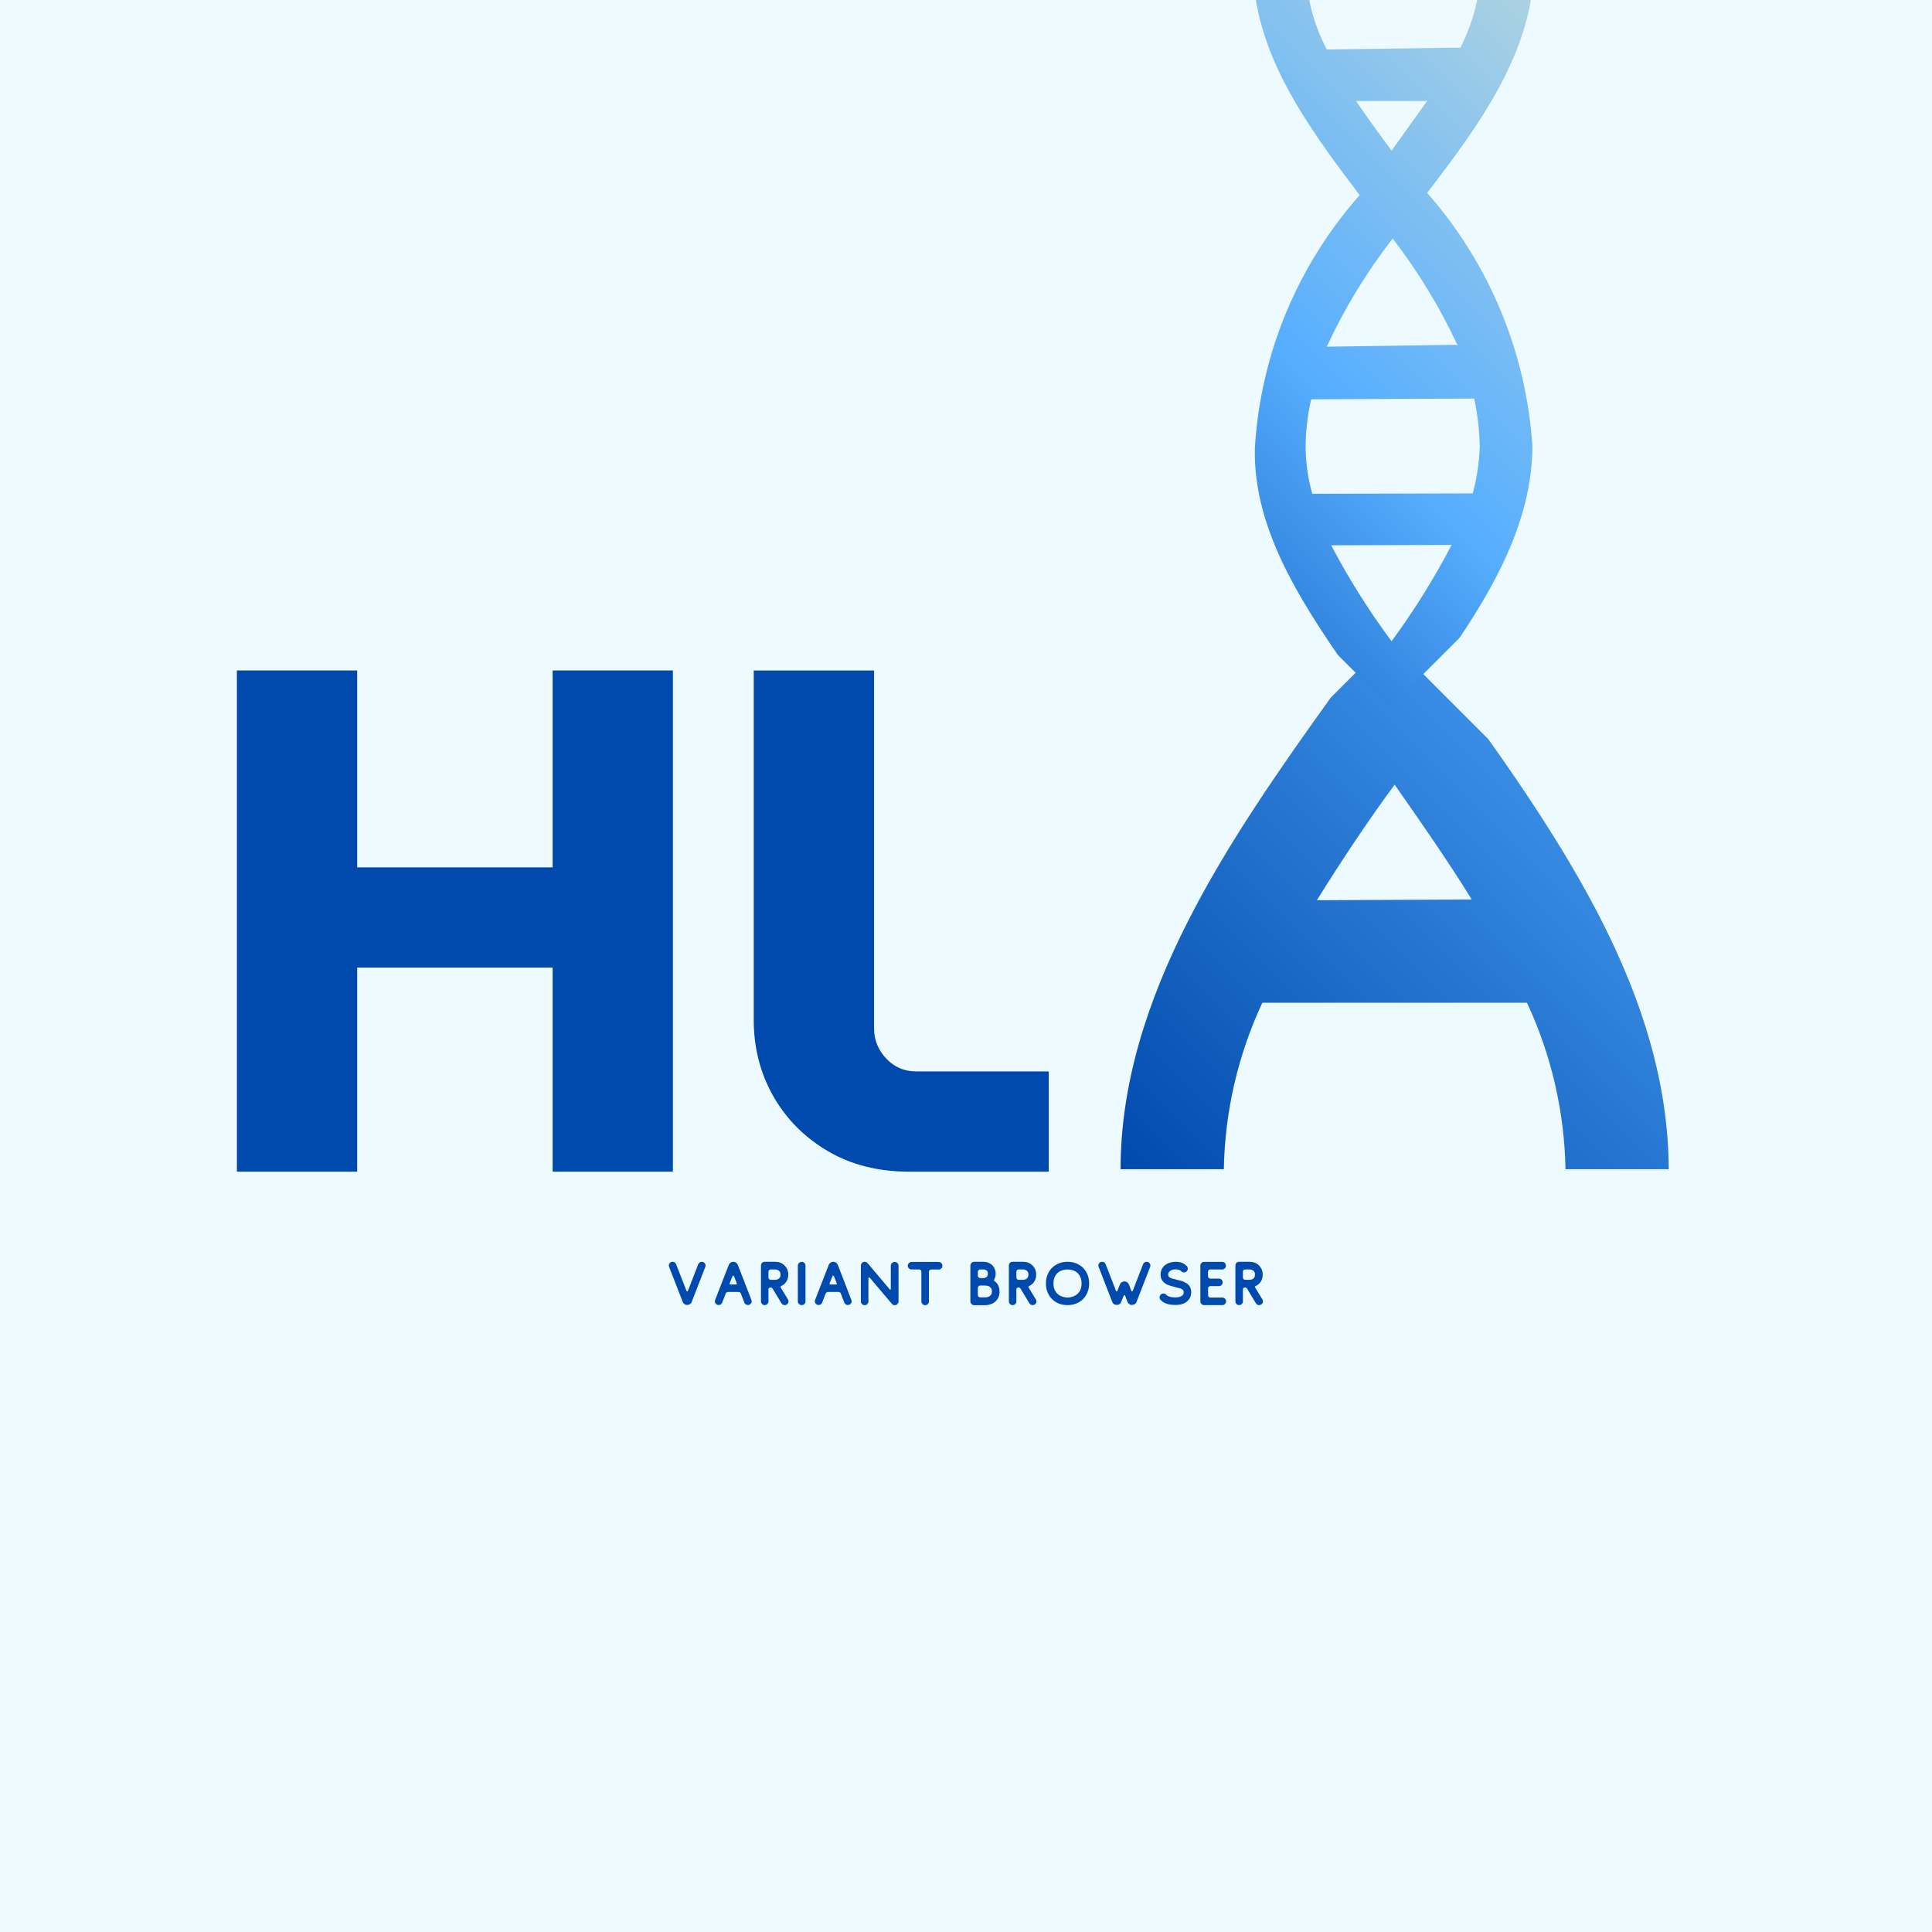 <svg xmlns="http://www.w3.org/2000/svg" xmlns:xlink="http://www.w3.org/1999/xlink" width="500" zoomAndPan="magnify" viewBox="0 0 375 375" height="500" preserveAspectRatio="xMidYMid meet" version="1.0"><defs><g/><clipPath id="a71bbe4871"><path d="M 217 124 L 325 124 L 325 227 L 217 227 Z M 217 124 " clip-rule="nonzero"/></clipPath><clipPath id="03b3d4fac0"><path d="M 192.133 201.574 L 269.562 124.145 L 348.582 203.164 L 271.152 280.59 Z M 192.133 201.574 " clip-rule="nonzero"/></clipPath><clipPath id="30dc351c4d"><path d="M 34.066 43.508 L 271.125 -193.551 L 508.184 43.508 L 271.125 280.562 Z M 34.066 43.508 " clip-rule="nonzero"/></clipPath><clipPath id="e3eb10b08c"><path d="M 237.543 226.945 C 237.645 221.355 238.324 215.84 239.582 210.395 C 240.844 204.949 242.656 199.695 245.02 194.633 L 296.383 194.633 C 298.746 199.695 300.559 204.949 301.82 210.395 C 303.078 215.84 303.758 221.355 303.859 226.945 L 323.898 226.945 C 323.758 193.504 303.719 163.871 282.977 135.227 C 303.719 106.582 323.758 76.949 323.898 43.508 C 323.609 39.078 323.141 34.672 322.492 30.285 C 321.844 25.895 321.016 21.539 320.008 17.219 C 319 12.898 317.816 8.629 316.457 4.406 C 315.098 0.184 313.566 -3.977 311.867 -8.074 C 310.164 -12.172 308.297 -16.191 306.266 -20.137 C 304.234 -24.082 302.043 -27.934 299.695 -31.699 C 297.348 -35.461 294.848 -39.121 292.199 -42.68 C 289.547 -46.238 286.758 -49.68 283.824 -53.008 C 304.145 -79.539 324.461 -107.195 324.602 -140.637 L 304.566 -140.637 C 304.422 -135.023 303.668 -129.488 302.312 -124.039 C 300.957 -118.59 299.027 -113.352 296.523 -108.324 L 245.586 -107.617 C 242.992 -112.613 241.02 -117.84 239.66 -123.301 C 238.301 -128.762 237.594 -134.305 237.543 -139.93 L 217.504 -139.93 C 217.504 -106.629 237.824 -78.973 258.145 -52.164 C 255.203 -48.848 252.406 -45.418 249.75 -41.871 C 247.098 -38.324 244.594 -34.672 242.242 -30.918 C 239.891 -27.16 237.703 -23.312 235.672 -19.375 C 233.641 -15.438 231.777 -11.422 230.082 -7.328 C 228.387 -3.234 226.863 0.922 225.512 5.141 C 224.164 9.359 222.992 13.629 221.996 17.945 C 221.004 22.266 220.188 26.617 219.555 31 C 218.926 35.387 218.477 39.789 218.211 44.211 C 217.504 76.809 237.965 106.297 258.426 135.227 C 238.387 163.164 217.504 193.645 217.504 226.945 Z M 255.602 174.734 C 260.258 167.258 265.199 159.777 270.699 152.301 C 275.922 159.777 281.145 167.258 285.66 174.594 Z M 270.277 117.727 C 261.66 106.145 253.996 93.961 247.277 81.184 L 293.137 81.039 C 286.453 93.852 278.832 106.082 270.277 117.727 Z M 295.113 4.844 L 245.586 5.551 C 252.402 -9.133 260.777 -22.867 270.699 -35.652 C 280.477 -22.922 288.754 -9.281 295.535 5.266 Z M 283.824 -88.004 L 270.277 -69.094 C 265.48 -75.586 260.965 -81.797 256.73 -88.004 Z M 239.656 25.586 L 301.746 25.305 C 303.023 31.305 303.73 37.371 303.859 43.508 C 303.68 49.586 302.785 55.559 301.18 61.426 L 240.082 61.566 C 238.402 55.664 237.555 49.645 237.543 43.508 C 237.594 37.457 238.301 31.484 239.656 25.586 Z M 239.656 25.586 " clip-rule="nonzero"/></clipPath><linearGradient x1="0" gradientTransform="matrix(14.111, -14.111, 14.111, 14.111, 34.067, 43.507)" y1="8.38" x2="7.438" gradientUnits="userSpaceOnUse" y2="8.38" id="339861dc9f"><stop stop-opacity="1" stop-color="rgb(0%, 28.999%, 67.799%)" offset="0"/><stop stop-opacity="1" stop-color="rgb(0.119%, 29.138%, 67.912%)" offset="0.008"/><stop stop-opacity="1" stop-color="rgb(0.357%, 29.414%, 68.14%)" offset="0.016"/><stop stop-opacity="1" stop-color="rgb(0.595%, 29.692%, 68.369%)" offset="0.023"/><stop stop-opacity="1" stop-color="rgb(0.833%, 29.97%, 68.596%)" offset="0.031"/><stop stop-opacity="1" stop-color="rgb(1.071%, 30.246%, 68.823%)" offset="0.039"/><stop stop-opacity="1" stop-color="rgb(1.309%, 30.524%, 69.051%)" offset="0.047"/><stop stop-opacity="1" stop-color="rgb(1.549%, 30.801%, 69.278%)" offset="0.055"/><stop stop-opacity="1" stop-color="rgb(1.787%, 31.078%, 69.507%)" offset="0.062"/><stop stop-opacity="1" stop-color="rgb(2.025%, 31.355%, 69.734%)" offset="0.07"/><stop stop-opacity="1" stop-color="rgb(2.263%, 31.633%, 69.962%)" offset="0.078"/><stop stop-opacity="1" stop-color="rgb(2.501%, 31.909%, 70.189%)" offset="0.086"/><stop stop-opacity="1" stop-color="rgb(2.739%, 32.187%, 70.418%)" offset="0.094"/><stop stop-opacity="1" stop-color="rgb(2.979%, 32.465%, 70.645%)" offset="0.102"/><stop stop-opacity="1" stop-color="rgb(3.217%, 32.741%, 70.872%)" offset="0.109"/><stop stop-opacity="1" stop-color="rgb(3.455%, 33.018%, 71.1%)" offset="0.117"/><stop stop-opacity="1" stop-color="rgb(3.693%, 33.296%, 71.327%)" offset="0.125"/><stop stop-opacity="1" stop-color="rgb(3.931%, 33.572%, 71.556%)" offset="0.133"/><stop stop-opacity="1" stop-color="rgb(4.169%, 33.85%, 71.783%)" offset="0.141"/><stop stop-opacity="1" stop-color="rgb(4.408%, 34.128%, 72.011%)" offset="0.148"/><stop stop-opacity="1" stop-color="rgb(4.646%, 34.404%, 72.238%)" offset="0.156"/><stop stop-opacity="1" stop-color="rgb(4.884%, 34.682%, 72.467%)" offset="0.164"/><stop stop-opacity="1" stop-color="rgb(5.122%, 34.958%, 72.694%)" offset="0.172"/><stop stop-opacity="1" stop-color="rgb(5.36%, 35.236%, 72.922%)" offset="0.18"/><stop stop-opacity="1" stop-color="rgb(5.598%, 35.513%, 73.149%)" offset="0.188"/><stop stop-opacity="1" stop-color="rgb(5.838%, 35.789%, 73.376%)" offset="0.195"/><stop stop-opacity="1" stop-color="rgb(6.076%, 36.067%, 73.605%)" offset="0.203"/><stop stop-opacity="1" stop-color="rgb(6.314%, 36.345%, 73.833%)" offset="0.211"/><stop stop-opacity="1" stop-color="rgb(6.552%, 36.621%, 74.06%)" offset="0.219"/><stop stop-opacity="1" stop-color="rgb(6.79%, 36.899%, 74.287%)" offset="0.227"/><stop stop-opacity="1" stop-color="rgb(7.03%, 37.177%, 74.516%)" offset="0.234"/><stop stop-opacity="1" stop-color="rgb(7.268%, 37.453%, 74.744%)" offset="0.242"/><stop stop-opacity="1" stop-color="rgb(7.506%, 37.73%, 74.971%)" offset="0.25"/><stop stop-opacity="1" stop-color="rgb(7.744%, 38.008%, 75.198%)" offset="0.258"/><stop stop-opacity="1" stop-color="rgb(7.982%, 38.284%, 75.426%)" offset="0.266"/><stop stop-opacity="1" stop-color="rgb(8.22%, 38.562%, 75.655%)" offset="0.273"/><stop stop-opacity="1" stop-color="rgb(8.459%, 38.84%, 75.882%)" offset="0.281"/><stop stop-opacity="1" stop-color="rgb(8.698%, 39.116%, 76.109%)" offset="0.289"/><stop stop-opacity="1" stop-color="rgb(8.936%, 39.394%, 76.337%)" offset="0.297"/><stop stop-opacity="1" stop-color="rgb(9.174%, 39.671%, 76.566%)" offset="0.305"/><stop stop-opacity="1" stop-color="rgb(9.412%, 39.948%, 76.793%)" offset="0.312"/><stop stop-opacity="1" stop-color="rgb(9.65%, 40.225%, 77.02%)" offset="0.32"/><stop stop-opacity="1" stop-color="rgb(9.889%, 40.503%, 77.248%)" offset="0.328"/><stop stop-opacity="1" stop-color="rgb(10.127%, 40.779%, 77.475%)" offset="0.336"/><stop stop-opacity="1" stop-color="rgb(10.365%, 41.057%, 77.704%)" offset="0.344"/><stop stop-opacity="1" stop-color="rgb(10.603%, 41.335%, 77.931%)" offset="0.352"/><stop stop-opacity="1" stop-color="rgb(10.841%, 41.611%, 78.159%)" offset="0.359"/><stop stop-opacity="1" stop-color="rgb(11.079%, 41.888%, 78.386%)" offset="0.367"/><stop stop-opacity="1" stop-color="rgb(11.319%, 42.166%, 78.615%)" offset="0.375"/><stop stop-opacity="1" stop-color="rgb(11.557%, 42.442%, 78.842%)" offset="0.383"/><stop stop-opacity="1" stop-color="rgb(11.795%, 42.72%, 79.07%)" offset="0.391"/><stop stop-opacity="1" stop-color="rgb(12.033%, 42.998%, 79.297%)" offset="0.398"/><stop stop-opacity="1" stop-color="rgb(12.271%, 43.274%, 79.524%)" offset="0.406"/><stop stop-opacity="1" stop-color="rgb(12.511%, 43.552%, 79.753%)" offset="0.414"/><stop stop-opacity="1" stop-color="rgb(12.749%, 43.829%, 79.98%)" offset="0.422"/><stop stop-opacity="1" stop-color="rgb(12.987%, 44.106%, 80.208%)" offset="0.43"/><stop stop-opacity="1" stop-color="rgb(13.225%, 44.383%, 80.435%)" offset="0.438"/><stop stop-opacity="1" stop-color="rgb(13.463%, 44.661%, 80.664%)" offset="0.445"/><stop stop-opacity="1" stop-color="rgb(13.701%, 44.937%, 80.891%)" offset="0.453"/><stop stop-opacity="1" stop-color="rgb(13.94%, 45.215%, 81.119%)" offset="0.461"/><stop stop-opacity="1" stop-color="rgb(14.178%, 45.493%, 81.346%)" offset="0.469"/><stop stop-opacity="1" stop-color="rgb(14.417%, 45.769%, 81.573%)" offset="0.477"/><stop stop-opacity="1" stop-color="rgb(14.655%, 46.046%, 81.802%)" offset="0.484"/><stop stop-opacity="1" stop-color="rgb(14.893%, 46.324%, 82.03%)" offset="0.492"/><stop stop-opacity="1" stop-color="rgb(15.131%, 46.6%, 82.257%)" offset="0.5"/><stop stop-opacity="1" stop-color="rgb(15.37%, 46.878%, 82.484%)" offset="0.508"/><stop stop-opacity="1" stop-color="rgb(15.608%, 47.156%, 82.713%)" offset="0.516"/><stop stop-opacity="1" stop-color="rgb(15.846%, 47.432%, 82.941%)" offset="0.523"/><stop stop-opacity="1" stop-color="rgb(16.084%, 47.71%, 83.168%)" offset="0.531"/><stop stop-opacity="1" stop-color="rgb(16.322%, 47.987%, 83.395%)" offset="0.539"/><stop stop-opacity="1" stop-color="rgb(16.56%, 48.264%, 83.623%)" offset="0.547"/><stop stop-opacity="1" stop-color="rgb(16.8%, 48.541%, 83.852%)" offset="0.555"/><stop stop-opacity="1" stop-color="rgb(17.038%, 48.819%, 84.079%)" offset="0.562"/><stop stop-opacity="1" stop-color="rgb(17.276%, 49.095%, 84.306%)" offset="0.57"/><stop stop-opacity="1" stop-color="rgb(17.514%, 49.373%, 84.534%)" offset="0.578"/><stop stop-opacity="1" stop-color="rgb(17.752%, 49.651%, 84.763%)" offset="0.586"/><stop stop-opacity="1" stop-color="rgb(17.99%, 49.927%, 84.99%)" offset="0.594"/><stop stop-opacity="1" stop-color="rgb(18.23%, 50.204%, 85.217%)" offset="0.602"/><stop stop-opacity="1" stop-color="rgb(18.468%, 50.482%, 85.445%)" offset="0.609"/><stop stop-opacity="1" stop-color="rgb(18.706%, 50.758%, 85.672%)" offset="0.617"/><stop stop-opacity="1" stop-color="rgb(18.944%, 51.036%, 85.901%)" offset="0.625"/><stop stop-opacity="1" stop-color="rgb(19.182%, 51.314%, 86.128%)" offset="0.633"/><stop stop-opacity="1" stop-color="rgb(19.421%, 51.59%, 86.356%)" offset="0.641"/><stop stop-opacity="1" stop-color="rgb(19.659%, 51.868%, 86.583%)" offset="0.648"/><stop stop-opacity="1" stop-color="rgb(19.897%, 52.144%, 86.812%)" offset="0.656"/><stop stop-opacity="1" stop-color="rgb(20.135%, 52.422%, 87.039%)" offset="0.664"/><stop stop-opacity="1" stop-color="rgb(20.374%, 52.699%, 87.267%)" offset="0.672"/><stop stop-opacity="1" stop-color="rgb(20.612%, 52.975%, 87.494%)" offset="0.68"/><stop stop-opacity="1" stop-color="rgb(20.851%, 53.253%, 87.721%)" offset="0.688"/><stop stop-opacity="1" stop-color="rgb(21.089%, 53.531%, 87.95%)" offset="0.695"/><stop stop-opacity="1" stop-color="rgb(21.327%, 53.807%, 88.177%)" offset="0.703"/><stop stop-opacity="1" stop-color="rgb(21.565%, 54.085%, 88.405%)" offset="0.711"/><stop stop-opacity="1" stop-color="rgb(21.803%, 54.362%, 88.632%)" offset="0.719"/><stop stop-opacity="1" stop-color="rgb(22.041%, 54.639%, 88.861%)" offset="0.727"/><stop stop-opacity="1" stop-color="rgb(22.281%, 54.916%, 89.088%)" offset="0.734"/><stop stop-opacity="1" stop-color="rgb(22.519%, 55.194%, 89.316%)" offset="0.742"/><stop stop-opacity="1" stop-color="rgb(22.757%, 55.47%, 89.543%)" offset="0.75"/><stop stop-opacity="1" stop-color="rgb(22.995%, 55.748%, 89.771%)" offset="0.758"/><stop stop-opacity="1" stop-color="rgb(23.233%, 56.026%, 89.999%)" offset="0.766"/><stop stop-opacity="1" stop-color="rgb(23.471%, 56.302%, 90.227%)" offset="0.773"/><stop stop-opacity="1" stop-color="rgb(23.711%, 56.58%, 90.454%)" offset="0.781"/><stop stop-opacity="1" stop-color="rgb(23.949%, 56.857%, 90.681%)" offset="0.789"/><stop stop-opacity="1" stop-color="rgb(24.187%, 57.133%, 90.91%)" offset="0.797"/><stop stop-opacity="1" stop-color="rgb(24.425%, 57.411%, 91.138%)" offset="0.805"/><stop stop-opacity="1" stop-color="rgb(24.663%, 57.689%, 91.365%)" offset="0.812"/><stop stop-opacity="1" stop-color="rgb(24.902%, 57.965%, 91.592%)" offset="0.82"/><stop stop-opacity="1" stop-color="rgb(25.14%, 58.243%, 91.82%)" offset="0.828"/><stop stop-opacity="1" stop-color="rgb(25.378%, 58.521%, 92.049%)" offset="0.836"/><stop stop-opacity="1" stop-color="rgb(25.616%, 58.797%, 92.276%)" offset="0.844"/><stop stop-opacity="1" stop-color="rgb(25.854%, 59.074%, 92.503%)" offset="0.852"/><stop stop-opacity="1" stop-color="rgb(26.093%, 59.352%, 92.731%)" offset="0.859"/><stop stop-opacity="1" stop-color="rgb(26.332%, 59.628%, 92.96%)" offset="0.867"/><stop stop-opacity="1" stop-color="rgb(26.57%, 59.906%, 93.187%)" offset="0.875"/><stop stop-opacity="1" stop-color="rgb(26.808%, 60.184%, 93.414%)" offset="0.883"/><stop stop-opacity="1" stop-color="rgb(27.046%, 60.46%, 93.642%)" offset="0.891"/><stop stop-opacity="1" stop-color="rgb(27.284%, 60.738%, 93.869%)" offset="0.898"/><stop stop-opacity="1" stop-color="rgb(27.522%, 61.015%, 94.098%)" offset="0.906"/><stop stop-opacity="1" stop-color="rgb(27.762%, 61.292%, 94.325%)" offset="0.914"/><stop stop-opacity="1" stop-color="rgb(28%, 61.569%, 94.553%)" offset="0.922"/><stop stop-opacity="1" stop-color="rgb(28.238%, 61.847%, 94.78%)" offset="0.93"/><stop stop-opacity="1" stop-color="rgb(28.476%, 62.123%, 95.009%)" offset="0.938"/><stop stop-opacity="1" stop-color="rgb(28.714%, 62.401%, 95.236%)" offset="0.945"/><stop stop-opacity="1" stop-color="rgb(28.952%, 62.679%, 95.464%)" offset="0.953"/><stop stop-opacity="1" stop-color="rgb(29.192%, 62.955%, 95.691%)" offset="0.961"/><stop stop-opacity="1" stop-color="rgb(29.43%, 63.232%, 95.918%)" offset="0.969"/><stop stop-opacity="1" stop-color="rgb(29.668%, 63.51%, 96.147%)" offset="0.977"/><stop stop-opacity="1" stop-color="rgb(29.906%, 63.786%, 96.375%)" offset="0.984"/><stop stop-opacity="1" stop-color="rgb(30.144%, 64.064%, 96.602%)" offset="0.992"/><stop stop-opacity="1" stop-color="rgb(30.382%, 64.342%, 96.829%)" offset="1"/></linearGradient><clipPath id="62c28ba5a9"><path d="M 243 0 L 298 0 L 298 138 L 243 138 Z M 243 0 " clip-rule="nonzero"/></clipPath><clipPath id="a4d9016cb0"><path d="M 184.445 51.895 L 270.359 -34.02 L 355.742 51.367 L 269.828 137.277 Z M 184.445 51.895 " clip-rule="nonzero"/></clipPath><clipPath id="5c7af47e42"><path d="M 149.703 86.637 L 270.621 -34.277 L 391.535 86.637 L 270.621 207.551 Z M 149.703 86.637 " clip-rule="nonzero"/></clipPath><clipPath id="ede35dff40"><path d="M 253.418 180.137 C 253.523 174.379 254.793 168.887 257.23 163.668 L 283.41 163.668 C 285.848 168.887 287.117 174.379 287.223 180.137 L 297.438 180.137 C 297.363 163.094 287.152 147.988 276.578 133.387 C 287.152 118.785 297.363 103.684 297.438 86.637 C 297.145 82.117 296.48 77.648 295.453 73.238 C 294.422 68.824 293.039 64.527 291.305 60.344 C 289.566 56.16 287.496 52.148 285.098 48.305 C 282.703 44.461 280.004 40.84 277.008 37.441 C 287.367 23.918 297.723 9.82 297.797 -7.223 L 287.582 -7.223 C 287.43 -1.43 286.066 4.059 283.484 9.246 L 257.52 9.605 C 254.84 4.441 253.473 -1.047 253.418 -6.863 L 243.207 -6.863 C 243.207 10.109 253.562 24.207 263.918 37.871 C 260.918 41.258 258.215 44.867 255.816 48.703 C 253.414 52.539 251.348 56.543 249.617 60.727 C 247.883 64.906 246.512 69.199 245.496 73.609 C 244.48 78.016 243.836 82.48 243.566 86.996 C 243.207 103.609 253.633 118.645 264.062 133.387 C 253.852 147.629 243.207 163.164 243.207 180.137 Z M 262.625 153.527 C 265 149.715 267.516 145.902 270.32 142.09 C 272.98 145.902 275.645 149.715 277.945 153.453 Z M 270.105 124.469 C 265.711 118.562 261.805 112.355 258.383 105.84 L 281.758 105.77 C 278.352 112.301 274.465 118.531 270.105 124.469 Z M 282.762 66.93 L 257.52 67.289 C 260.992 59.805 265.262 52.805 270.32 46.289 C 275.301 52.777 279.523 59.73 282.98 67.145 Z M 277.008 19.602 L 270.105 29.242 C 267.66 25.934 265.359 22.77 263.199 19.602 Z M 254.496 77.504 L 286.145 77.359 C 286.797 80.418 287.156 83.512 287.223 86.637 C 287.129 89.734 286.676 92.781 285.855 95.77 L 254.715 95.844 C 253.855 92.832 253.426 89.766 253.418 86.637 C 253.445 83.551 253.805 80.508 254.496 77.504 Z M 254.496 77.504 " clip-rule="nonzero"/></clipPath><linearGradient x1="2.979" gradientTransform="matrix(7.192, -7.192, 7.192, 7.192, 149.704, 86.637)" y1="8.38" x2="16.318" gradientUnits="userSpaceOnUse" y2="8.38" id="77f2e0d17d"><stop stop-opacity="1" stop-color="rgb(12.218%, 43.213%, 79.474%)" offset="0"/><stop stop-opacity="1" stop-color="rgb(12.431%, 43.462%, 79.678%)" offset="0.004"/><stop stop-opacity="1" stop-color="rgb(12.645%, 43.71%, 79.883%)" offset="0.008"/><stop stop-opacity="1" stop-color="rgb(12.859%, 43.958%, 80.087%)" offset="0.012"/><stop stop-opacity="1" stop-color="rgb(13.074%, 44.206%, 80.292%)" offset="0.016"/><stop stop-opacity="1" stop-color="rgb(13.287%, 44.455%, 80.495%)" offset="0.02"/><stop stop-opacity="1" stop-color="rgb(13.501%, 44.704%, 80.699%)" offset="0.023"/><stop stop-opacity="1" stop-color="rgb(13.715%, 44.952%, 80.904%)" offset="0.027"/><stop stop-opacity="1" stop-color="rgb(13.928%, 45.201%, 81.108%)" offset="0.031"/><stop stop-opacity="1" stop-color="rgb(14.142%, 45.45%, 81.311%)" offset="0.035"/><stop stop-opacity="1" stop-color="rgb(14.355%, 45.699%, 81.516%)" offset="0.039"/><stop stop-opacity="1" stop-color="rgb(14.569%, 45.946%, 81.72%)" offset="0.043"/><stop stop-opacity="1" stop-color="rgb(14.783%, 46.194%, 81.924%)" offset="0.047"/><stop stop-opacity="1" stop-color="rgb(14.996%, 46.443%, 82.129%)" offset="0.051"/><stop stop-opacity="1" stop-color="rgb(15.21%, 46.692%, 82.333%)" offset="0.055"/><stop stop-opacity="1" stop-color="rgb(15.424%, 46.941%, 82.536%)" offset="0.059"/><stop stop-opacity="1" stop-color="rgb(15.637%, 47.189%, 82.741%)" offset="0.062"/><stop stop-opacity="1" stop-color="rgb(15.851%, 47.438%, 82.945%)" offset="0.066"/><stop stop-opacity="1" stop-color="rgb(16.064%, 47.687%, 83.15%)" offset="0.07"/><stop stop-opacity="1" stop-color="rgb(16.278%, 47.935%, 83.353%)" offset="0.074"/><stop stop-opacity="1" stop-color="rgb(16.492%, 48.184%, 83.557%)" offset="0.078"/><stop stop-opacity="1" stop-color="rgb(16.705%, 48.431%, 83.762%)" offset="0.082"/><stop stop-opacity="1" stop-color="rgb(16.919%, 48.68%, 83.966%)" offset="0.086"/><stop stop-opacity="1" stop-color="rgb(17.133%, 48.929%, 84.171%)" offset="0.09"/><stop stop-opacity="1" stop-color="rgb(17.346%, 49.178%, 84.375%)" offset="0.094"/><stop stop-opacity="1" stop-color="rgb(17.56%, 49.426%, 84.578%)" offset="0.098"/><stop stop-opacity="1" stop-color="rgb(17.773%, 49.675%, 84.782%)" offset="0.102"/><stop stop-opacity="1" stop-color="rgb(17.987%, 49.924%, 84.987%)" offset="0.105"/><stop stop-opacity="1" stop-color="rgb(18.201%, 50.172%, 85.191%)" offset="0.109"/><stop stop-opacity="1" stop-color="rgb(18.414%, 50.42%, 85.394%)" offset="0.113"/><stop stop-opacity="1" stop-color="rgb(18.628%, 50.668%, 85.599%)" offset="0.117"/><stop stop-opacity="1" stop-color="rgb(18.842%, 50.917%, 85.803%)" offset="0.121"/><stop stop-opacity="1" stop-color="rgb(19.057%, 51.166%, 86.008%)" offset="0.125"/><stop stop-opacity="1" stop-color="rgb(19.27%, 51.414%, 86.212%)" offset="0.129"/><stop stop-opacity="1" stop-color="rgb(19.484%, 51.663%, 86.417%)" offset="0.133"/><stop stop-opacity="1" stop-color="rgb(19.698%, 51.912%, 86.62%)" offset="0.137"/><stop stop-opacity="1" stop-color="rgb(19.911%, 52.161%, 86.824%)" offset="0.141"/><stop stop-opacity="1" stop-color="rgb(20.125%, 52.409%, 87.029%)" offset="0.145"/><stop stop-opacity="1" stop-color="rgb(20.338%, 52.658%, 87.233%)" offset="0.148"/><stop stop-opacity="1" stop-color="rgb(20.552%, 52.905%, 87.436%)" offset="0.152"/><stop stop-opacity="1" stop-color="rgb(20.766%, 53.154%, 87.64%)" offset="0.156"/><stop stop-opacity="1" stop-color="rgb(20.979%, 53.403%, 87.845%)" offset="0.16"/><stop stop-opacity="1" stop-color="rgb(21.193%, 53.651%, 88.049%)" offset="0.164"/><stop stop-opacity="1" stop-color="rgb(21.407%, 53.9%, 88.254%)" offset="0.168"/><stop stop-opacity="1" stop-color="rgb(21.62%, 54.149%, 88.458%)" offset="0.172"/><stop stop-opacity="1" stop-color="rgb(21.834%, 54.398%, 88.661%)" offset="0.176"/><stop stop-opacity="1" stop-color="rgb(22.047%, 54.646%, 88.866%)" offset="0.18"/><stop stop-opacity="1" stop-color="rgb(22.261%, 54.895%, 89.07%)" offset="0.184"/><stop stop-opacity="1" stop-color="rgb(22.475%, 55.144%, 89.275%)" offset="0.188"/><stop stop-opacity="1" stop-color="rgb(22.688%, 55.391%, 89.479%)" offset="0.191"/><stop stop-opacity="1" stop-color="rgb(22.902%, 55.64%, 89.684%)" offset="0.195"/><stop stop-opacity="1" stop-color="rgb(23.116%, 55.888%, 89.886%)" offset="0.199"/><stop stop-opacity="1" stop-color="rgb(23.329%, 56.137%, 90.091%)" offset="0.203"/><stop stop-opacity="1" stop-color="rgb(23.543%, 56.386%, 90.295%)" offset="0.207"/><stop stop-opacity="1" stop-color="rgb(23.756%, 56.635%, 90.5%)" offset="0.211"/><stop stop-opacity="1" stop-color="rgb(23.97%, 56.883%, 90.703%)" offset="0.215"/><stop stop-opacity="1" stop-color="rgb(24.184%, 57.132%, 90.907%)" offset="0.219"/><stop stop-opacity="1" stop-color="rgb(24.397%, 57.379%, 91.112%)" offset="0.223"/><stop stop-opacity="1" stop-color="rgb(24.612%, 57.628%, 91.316%)" offset="0.227"/><stop stop-opacity="1" stop-color="rgb(24.826%, 57.877%, 91.521%)" offset="0.23"/><stop stop-opacity="1" stop-color="rgb(25.04%, 58.125%, 91.725%)" offset="0.234"/><stop stop-opacity="1" stop-color="rgb(25.253%, 58.374%, 91.928%)" offset="0.238"/><stop stop-opacity="1" stop-color="rgb(25.467%, 58.623%, 92.133%)" offset="0.242"/><stop stop-opacity="1" stop-color="rgb(25.681%, 58.871%, 92.337%)" offset="0.246"/><stop stop-opacity="1" stop-color="rgb(25.894%, 59.12%, 92.542%)" offset="0.25"/><stop stop-opacity="1" stop-color="rgb(26.108%, 59.369%, 92.744%)" offset="0.254"/><stop stop-opacity="1" stop-color="rgb(26.321%, 59.618%, 92.949%)" offset="0.258"/><stop stop-opacity="1" stop-color="rgb(26.535%, 59.865%, 93.153%)" offset="0.262"/><stop stop-opacity="1" stop-color="rgb(26.749%, 60.114%, 93.358%)" offset="0.266"/><stop stop-opacity="1" stop-color="rgb(26.962%, 60.362%, 93.562%)" offset="0.27"/><stop stop-opacity="1" stop-color="rgb(27.176%, 60.611%, 93.767%)" offset="0.273"/><stop stop-opacity="1" stop-color="rgb(27.39%, 60.86%, 93.97%)" offset="0.277"/><stop stop-opacity="1" stop-color="rgb(27.603%, 61.108%, 94.174%)" offset="0.281"/><stop stop-opacity="1" stop-color="rgb(27.817%, 61.357%, 94.379%)" offset="0.285"/><stop stop-opacity="1" stop-color="rgb(28.03%, 61.606%, 94.583%)" offset="0.289"/><stop stop-opacity="1" stop-color="rgb(28.244%, 61.853%, 94.786%)" offset="0.293"/><stop stop-opacity="1" stop-color="rgb(28.458%, 62.102%, 94.991%)" offset="0.297"/><stop stop-opacity="1" stop-color="rgb(28.671%, 62.35%, 95.195%)" offset="0.301"/><stop stop-opacity="1" stop-color="rgb(28.885%, 62.599%, 95.399%)" offset="0.305"/><stop stop-opacity="1" stop-color="rgb(29.099%, 62.848%, 95.604%)" offset="0.309"/><stop stop-opacity="1" stop-color="rgb(29.312%, 63.097%, 95.808%)" offset="0.312"/><stop stop-opacity="1" stop-color="rgb(29.526%, 63.345%, 96.011%)" offset="0.316"/><stop stop-opacity="1" stop-color="rgb(29.739%, 63.594%, 96.216%)" offset="0.32"/><stop stop-opacity="1" stop-color="rgb(29.953%, 63.843%, 96.42%)" offset="0.324"/><stop stop-opacity="1" stop-color="rgb(30.167%, 64.091%, 96.625%)" offset="0.328"/><stop stop-opacity="1" stop-color="rgb(30.38%, 64.339%, 96.828%)" offset="0.332"/><stop stop-opacity="1" stop-color="rgb(30.595%, 64.587%, 97.032%)" offset="0.336"/><stop stop-opacity="1" stop-color="rgb(30.809%, 64.836%, 97.237%)" offset="0.34"/><stop stop-opacity="1" stop-color="rgb(31.023%, 65.085%, 97.441%)" offset="0.344"/><stop stop-opacity="1" stop-color="rgb(31.236%, 65.334%, 97.646%)" offset="0.348"/><stop stop-opacity="1" stop-color="rgb(31.45%, 65.582%, 97.85%)" offset="0.352"/><stop stop-opacity="1" stop-color="rgb(31.664%, 65.831%, 98.053%)" offset="0.355"/><stop stop-opacity="1" stop-color="rgb(31.877%, 66.08%, 98.257%)" offset="0.359"/><stop stop-opacity="1" stop-color="rgb(32.091%, 66.328%, 98.462%)" offset="0.363"/><stop stop-opacity="1" stop-color="rgb(32.304%, 66.577%, 98.666%)" offset="0.367"/><stop stop-opacity="1" stop-color="rgb(32.518%, 66.824%, 98.871%)" offset="0.371"/><stop stop-opacity="1" stop-color="rgb(32.732%, 67.073%, 99.075%)" offset="0.375"/><stop stop-opacity="1" stop-color="rgb(32.945%, 67.322%, 99.278%)" offset="0.379"/><stop stop-opacity="1" stop-color="rgb(33.159%, 67.57%, 99.483%)" offset="0.383"/><stop stop-opacity="1" stop-color="rgb(33.372%, 67.819%, 99.687%)" offset="0.387"/><stop stop-opacity="1" stop-color="rgb(33.586%, 68.068%, 99.892%)" offset="0.391"/><stop stop-opacity="1" stop-color="rgb(33.803%, 68.201%, 99.89%)" offset="0.395"/><stop stop-opacity="1" stop-color="rgb(34.019%, 68.333%, 99.89%)" offset="0.398"/><stop stop-opacity="1" stop-color="rgb(34.236%, 68.423%, 99.815%)" offset="0.402"/><stop stop-opacity="1" stop-color="rgb(34.454%, 68.515%, 99.741%)" offset="0.406"/><stop stop-opacity="1" stop-color="rgb(34.671%, 68.605%, 99.666%)" offset="0.41"/><stop stop-opacity="1" stop-color="rgb(34.889%, 68.697%, 99.593%)" offset="0.414"/><stop stop-opacity="1" stop-color="rgb(35.106%, 68.787%, 99.518%)" offset="0.418"/><stop stop-opacity="1" stop-color="rgb(35.324%, 68.877%, 99.445%)" offset="0.422"/><stop stop-opacity="1" stop-color="rgb(35.541%, 68.967%, 99.37%)" offset="0.426"/><stop stop-opacity="1" stop-color="rgb(35.759%, 69.058%, 99.295%)" offset="0.43"/><stop stop-opacity="1" stop-color="rgb(35.976%, 69.148%, 99.22%)" offset="0.434"/><stop stop-opacity="1" stop-color="rgb(36.194%, 69.24%, 99.147%)" offset="0.438"/><stop stop-opacity="1" stop-color="rgb(36.411%, 69.33%, 99.072%)" offset="0.441"/><stop stop-opacity="1" stop-color="rgb(36.629%, 69.421%, 98.997%)" offset="0.445"/><stop stop-opacity="1" stop-color="rgb(36.845%, 69.511%, 98.923%)" offset="0.449"/><stop stop-opacity="1" stop-color="rgb(37.064%, 69.603%, 98.849%)" offset="0.453"/><stop stop-opacity="1" stop-color="rgb(37.28%, 69.693%, 98.775%)" offset="0.457"/><stop stop-opacity="1" stop-color="rgb(37.498%, 69.785%, 98.701%)" offset="0.461"/><stop stop-opacity="1" stop-color="rgb(37.715%, 69.875%, 98.627%)" offset="0.465"/><stop stop-opacity="1" stop-color="rgb(37.933%, 69.966%, 98.552%)" offset="0.469"/><stop stop-opacity="1" stop-color="rgb(38.15%, 70.056%, 98.477%)" offset="0.473"/><stop stop-opacity="1" stop-color="rgb(38.368%, 70.148%, 98.404%)" offset="0.477"/><stop stop-opacity="1" stop-color="rgb(38.585%, 70.238%, 98.329%)" offset="0.48"/><stop stop-opacity="1" stop-color="rgb(38.803%, 70.329%, 98.254%)" offset="0.484"/><stop stop-opacity="1" stop-color="rgb(39.021%, 70.419%, 98.18%)" offset="0.488"/><stop stop-opacity="1" stop-color="rgb(39.24%, 70.511%, 98.106%)" offset="0.492"/><stop stop-opacity="1" stop-color="rgb(39.456%, 70.601%, 98.032%)" offset="0.496"/><stop stop-opacity="1" stop-color="rgb(39.674%, 70.692%, 97.957%)" offset="0.5"/><stop stop-opacity="1" stop-color="rgb(39.891%, 70.782%, 97.882%)" offset="0.504"/><stop stop-opacity="1" stop-color="rgb(40.109%, 70.874%, 97.809%)" offset="0.508"/><stop stop-opacity="1" stop-color="rgb(40.326%, 70.964%, 97.734%)" offset="0.512"/><stop stop-opacity="1" stop-color="rgb(40.544%, 71.056%, 97.661%)" offset="0.516"/><stop stop-opacity="1" stop-color="rgb(40.761%, 71.146%, 97.586%)" offset="0.52"/><stop stop-opacity="1" stop-color="rgb(40.979%, 71.237%, 97.511%)" offset="0.523"/><stop stop-opacity="1" stop-color="rgb(41.196%, 71.327%, 97.437%)" offset="0.527"/><stop stop-opacity="1" stop-color="rgb(41.414%, 71.419%, 97.363%)" offset="0.531"/><stop stop-opacity="1" stop-color="rgb(41.631%, 71.509%, 97.289%)" offset="0.535"/><stop stop-opacity="1" stop-color="rgb(41.849%, 71.6%, 97.214%)" offset="0.539"/><stop stop-opacity="1" stop-color="rgb(42.065%, 71.69%, 97.139%)" offset="0.543"/><stop stop-opacity="1" stop-color="rgb(42.284%, 71.782%, 97.066%)" offset="0.547"/><stop stop-opacity="1" stop-color="rgb(42.5%, 71.872%, 96.991%)" offset="0.551"/><stop stop-opacity="1" stop-color="rgb(42.719%, 71.964%, 96.918%)" offset="0.555"/><stop stop-opacity="1" stop-color="rgb(42.935%, 72.054%, 96.843%)" offset="0.559"/><stop stop-opacity="1" stop-color="rgb(43.153%, 72.145%, 96.768%)" offset="0.562"/><stop stop-opacity="1" stop-color="rgb(43.37%, 72.235%, 96.693%)" offset="0.566"/><stop stop-opacity="1" stop-color="rgb(43.588%, 72.327%, 96.62%)" offset="0.57"/><stop stop-opacity="1" stop-color="rgb(43.805%, 72.417%, 96.545%)" offset="0.574"/><stop stop-opacity="1" stop-color="rgb(44.023%, 72.508%, 96.471%)" offset="0.578"/><stop stop-opacity="1" stop-color="rgb(44.24%, 72.598%, 96.396%)" offset="0.582"/><stop stop-opacity="1" stop-color="rgb(44.458%, 72.69%, 96.323%)" offset="0.586"/><stop stop-opacity="1" stop-color="rgb(44.675%, 72.78%, 96.248%)" offset="0.59"/><stop stop-opacity="1" stop-color="rgb(44.893%, 72.871%, 96.173%)" offset="0.594"/><stop stop-opacity="1" stop-color="rgb(45.11%, 72.961%, 96.098%)" offset="0.598"/><stop stop-opacity="1" stop-color="rgb(45.328%, 73.053%, 96.025%)" offset="0.602"/><stop stop-opacity="1" stop-color="rgb(45.544%, 73.143%, 95.95%)" offset="0.605"/><stop stop-opacity="1" stop-color="rgb(45.763%, 73.235%, 95.877%)" offset="0.609"/><stop stop-opacity="1" stop-color="rgb(45.979%, 73.325%, 95.802%)" offset="0.613"/><stop stop-opacity="1" stop-color="rgb(46.198%, 73.416%, 95.728%)" offset="0.617"/><stop stop-opacity="1" stop-color="rgb(46.416%, 73.506%, 95.653%)" offset="0.621"/><stop stop-opacity="1" stop-color="rgb(46.634%, 73.598%, 95.58%)" offset="0.625"/><stop stop-opacity="1" stop-color="rgb(46.851%, 73.688%, 95.505%)" offset="0.629"/><stop stop-opacity="1" stop-color="rgb(47.069%, 73.779%, 95.43%)" offset="0.633"/><stop stop-opacity="1" stop-color="rgb(47.285%, 73.869%, 95.355%)" offset="0.637"/><stop stop-opacity="1" stop-color="rgb(47.504%, 73.961%, 95.282%)" offset="0.641"/><stop stop-opacity="1" stop-color="rgb(47.72%, 74.051%, 95.207%)" offset="0.645"/><stop stop-opacity="1" stop-color="rgb(47.939%, 74.142%, 95.134%)" offset="0.648"/><stop stop-opacity="1" stop-color="rgb(48.155%, 74.232%, 95.059%)" offset="0.652"/><stop stop-opacity="1" stop-color="rgb(48.373%, 74.324%, 94.984%)" offset="0.656"/><stop stop-opacity="1" stop-color="rgb(48.59%, 74.414%, 94.91%)" offset="0.66"/><stop stop-opacity="1" stop-color="rgb(48.808%, 74.506%, 94.836%)" offset="0.664"/><stop stop-opacity="1" stop-color="rgb(49.025%, 74.596%, 94.762%)" offset="0.668"/><stop stop-opacity="1" stop-color="rgb(49.243%, 74.687%, 94.687%)" offset="0.672"/><stop stop-opacity="1" stop-color="rgb(49.46%, 74.777%, 94.612%)" offset="0.676"/><stop stop-opacity="1" stop-color="rgb(49.678%, 74.869%, 94.539%)" offset="0.68"/><stop stop-opacity="1" stop-color="rgb(49.895%, 74.959%, 94.464%)" offset="0.684"/><stop stop-opacity="1" stop-color="rgb(50.113%, 75.05%, 94.389%)" offset="0.688"/><stop stop-opacity="1" stop-color="rgb(50.33%, 75.14%, 94.315%)" offset="0.691"/><stop stop-opacity="1" stop-color="rgb(50.548%, 75.232%, 94.241%)" offset="0.695"/><stop stop-opacity="1" stop-color="rgb(50.764%, 75.322%, 94.167%)" offset="0.699"/><stop stop-opacity="1" stop-color="rgb(50.983%, 75.414%, 94.093%)" offset="0.703"/><stop stop-opacity="1" stop-color="rgb(51.199%, 75.504%, 94.019%)" offset="0.707"/><stop stop-opacity="1" stop-color="rgb(51.418%, 75.595%, 93.944%)" offset="0.711"/><stop stop-opacity="1" stop-color="rgb(51.634%, 75.685%, 93.869%)" offset="0.715"/><stop stop-opacity="1" stop-color="rgb(51.852%, 75.777%, 93.796%)" offset="0.719"/><stop stop-opacity="1" stop-color="rgb(52.069%, 75.867%, 93.721%)" offset="0.723"/><stop stop-opacity="1" stop-color="rgb(52.287%, 75.957%, 93.646%)" offset="0.727"/><stop stop-opacity="1" stop-color="rgb(52.504%, 76.047%, 93.571%)" offset="0.73"/><stop stop-opacity="1" stop-color="rgb(52.722%, 76.138%, 93.498%)" offset="0.734"/><stop stop-opacity="1" stop-color="rgb(52.939%, 76.228%, 93.423%)" offset="0.738"/><stop stop-opacity="1" stop-color="rgb(53.157%, 76.32%, 93.35%)" offset="0.742"/><stop stop-opacity="1" stop-color="rgb(53.374%, 76.41%, 93.275%)" offset="0.746"/><stop stop-opacity="1" stop-color="rgb(53.592%, 76.501%, 93.201%)" offset="0.75"/><stop stop-opacity="1" stop-color="rgb(53.81%, 76.591%, 93.126%)" offset="0.754"/><stop stop-opacity="1" stop-color="rgb(54.028%, 76.683%, 93.053%)" offset="0.758"/><stop stop-opacity="1" stop-color="rgb(54.245%, 76.773%, 92.978%)" offset="0.762"/><stop stop-opacity="1" stop-color="rgb(54.463%, 76.865%, 92.903%)" offset="0.766"/><stop stop-opacity="1" stop-color="rgb(54.68%, 76.955%, 92.828%)" offset="0.77"/><stop stop-opacity="1" stop-color="rgb(54.898%, 77.046%, 92.755%)" offset="0.773"/><stop stop-opacity="1" stop-color="rgb(55.115%, 77.136%, 92.68%)" offset="0.777"/><stop stop-opacity="1" stop-color="rgb(55.333%, 77.228%, 92.606%)" offset="0.781"/><stop stop-opacity="1" stop-color="rgb(55.55%, 77.318%, 92.531%)" offset="0.785"/><stop stop-opacity="1" stop-color="rgb(55.768%, 77.409%, 92.458%)" offset="0.789"/><stop stop-opacity="1" stop-color="rgb(55.984%, 77.499%, 92.383%)" offset="0.793"/><stop stop-opacity="1" stop-color="rgb(56.203%, 77.591%, 92.31%)" offset="0.797"/><stop stop-opacity="1" stop-color="rgb(56.419%, 77.681%, 92.235%)" offset="0.801"/><stop stop-opacity="1" stop-color="rgb(56.638%, 77.773%, 92.16%)" offset="0.805"/><stop stop-opacity="1" stop-color="rgb(56.854%, 77.863%, 92.085%)" offset="0.809"/><stop stop-opacity="1" stop-color="rgb(57.072%, 77.954%, 92.012%)" offset="0.812"/><stop stop-opacity="1" stop-color="rgb(57.289%, 78.044%, 91.937%)" offset="0.816"/><stop stop-opacity="1" stop-color="rgb(57.507%, 78.136%, 91.862%)" offset="0.82"/><stop stop-opacity="1" stop-color="rgb(57.724%, 78.226%, 91.788%)" offset="0.824"/><stop stop-opacity="1" stop-color="rgb(57.942%, 78.317%, 91.714%)" offset="0.828"/><stop stop-opacity="1" stop-color="rgb(58.159%, 78.407%, 91.64%)" offset="0.832"/><stop stop-opacity="1" stop-color="rgb(58.377%, 78.499%, 91.566%)" offset="0.836"/><stop stop-opacity="1" stop-color="rgb(58.594%, 78.589%, 91.492%)" offset="0.84"/><stop stop-opacity="1" stop-color="rgb(58.812%, 78.68%, 91.417%)" offset="0.844"/><stop stop-opacity="1" stop-color="rgb(59.029%, 78.77%, 91.342%)" offset="0.848"/><stop stop-opacity="1" stop-color="rgb(59.247%, 78.862%, 91.269%)" offset="0.852"/><stop stop-opacity="1" stop-color="rgb(59.464%, 78.952%, 91.194%)" offset="0.855"/><stop stop-opacity="1" stop-color="rgb(59.682%, 79.044%, 91.119%)" offset="0.859"/><stop stop-opacity="1" stop-color="rgb(59.898%, 79.134%, 91.045%)" offset="0.863"/><stop stop-opacity="1" stop-color="rgb(60.117%, 79.225%, 90.971%)" offset="0.867"/><stop stop-opacity="1" stop-color="rgb(60.333%, 79.315%, 90.897%)" offset="0.871"/><stop stop-opacity="1" stop-color="rgb(60.551%, 79.407%, 90.823%)" offset="0.875"/><stop stop-opacity="1" stop-color="rgb(60.77%, 79.497%, 90.749%)" offset="0.879"/><stop stop-opacity="1" stop-color="rgb(60.988%, 79.588%, 90.674%)" offset="0.883"/><stop stop-opacity="1" stop-color="rgb(61.205%, 79.678%, 90.599%)" offset="0.887"/><stop stop-opacity="1" stop-color="rgb(61.423%, 79.77%, 90.526%)" offset="0.891"/><stop stop-opacity="1" stop-color="rgb(61.639%, 79.86%, 90.451%)" offset="0.895"/><stop stop-opacity="1" stop-color="rgb(61.858%, 79.951%, 90.376%)" offset="0.898"/><stop stop-opacity="1" stop-color="rgb(62.074%, 80.042%, 90.302%)" offset="0.902"/><stop stop-opacity="1" stop-color="rgb(62.292%, 80.133%, 90.228%)" offset="0.906"/><stop stop-opacity="1" stop-color="rgb(62.509%, 80.223%, 90.154%)" offset="0.91"/><stop stop-opacity="1" stop-color="rgb(62.727%, 80.315%, 90.079%)" offset="0.914"/><stop stop-opacity="1" stop-color="rgb(62.944%, 80.405%, 90.004%)" offset="0.918"/><stop stop-opacity="1" stop-color="rgb(63.162%, 80.496%, 89.931%)" offset="0.922"/><stop stop-opacity="1" stop-color="rgb(63.379%, 80.586%, 89.856%)" offset="0.926"/><stop stop-opacity="1" stop-color="rgb(63.597%, 80.678%, 89.783%)" offset="0.93"/><stop stop-opacity="1" stop-color="rgb(63.814%, 80.768%, 89.708%)" offset="0.934"/><stop stop-opacity="1" stop-color="rgb(64.032%, 80.859%, 89.633%)" offset="0.938"/><stop stop-opacity="1" stop-color="rgb(64.249%, 80.949%, 89.558%)" offset="0.941"/><stop stop-opacity="1" stop-color="rgb(64.467%, 81.041%, 89.485%)" offset="0.945"/><stop stop-opacity="1" stop-color="rgb(64.684%, 81.131%, 89.41%)" offset="0.949"/><stop stop-opacity="1" stop-color="rgb(64.902%, 81.223%, 89.336%)" offset="0.953"/><stop stop-opacity="1" stop-color="rgb(65.118%, 81.313%, 89.261%)" offset="0.957"/><stop stop-opacity="1" stop-color="rgb(65.337%, 81.404%, 89.188%)" offset="0.961"/><stop stop-opacity="1" stop-color="rgb(65.553%, 81.494%, 89.113%)" offset="0.965"/><stop stop-opacity="1" stop-color="rgb(65.771%, 81.586%, 89.04%)" offset="0.969"/><stop stop-opacity="1" stop-color="rgb(65.988%, 81.676%, 88.965%)" offset="0.973"/><stop stop-opacity="1" stop-color="rgb(66.206%, 81.767%, 88.89%)" offset="0.977"/><stop stop-opacity="1" stop-color="rgb(66.423%, 81.857%, 88.815%)" offset="0.98"/><stop stop-opacity="1" stop-color="rgb(66.641%, 81.949%, 88.742%)" offset="0.984"/><stop stop-opacity="1" stop-color="rgb(66.858%, 82.039%, 88.667%)" offset="0.988"/><stop stop-opacity="1" stop-color="rgb(67.076%, 82.13%, 88.593%)" offset="0.992"/><stop stop-opacity="1" stop-color="rgb(67.293%, 82.22%, 88.518%)" offset="0.996"/><stop stop-opacity="1" stop-color="rgb(67.511%, 82.312%, 88.445%)" offset="1"/></linearGradient></defs><rect x="-37.5" width="450" fill="#ffffff" y="-37.5" height="450" fill-opacity="1"/><rect x="-37.5" width="450" fill="#edfaff" y="-37.5" height="450" fill-opacity="1"/><g fill="#004aad" fill-opacity="1"><g transform="translate(37.5, 227.418)"><g><path d="M 8.484 0 L 8.484 -97.281 L 31.828 -97.281 L 31.828 -59.062 L 69.766 -59.062 L 69.766 -97.281 L 93.109 -97.281 L 93.109 0 L 69.766 0 L 69.766 -39.609 L 31.828 -39.609 L 31.828 0 Z M 8.484 0 "/></g></g></g><g fill="#004aad" fill-opacity="1"><g transform="translate(139.079, 227.418)"><g><path d="M 37.375 0 C 31.352 0 26.07 -1.344 21.531 -4.031 C 17 -6.719 13.477 -10.285 10.969 -14.734 C 8.469 -19.18 7.219 -24.094 7.219 -29.469 L 7.219 -97.281 L 30.578 -97.281 L 30.578 -27.797 C 30.578 -25.566 31.363 -23.617 32.938 -21.953 C 34.508 -20.285 36.453 -19.453 38.766 -19.453 L 64.484 -19.453 L 64.484 0 Z M 37.375 0 "/></g></g></g><g clip-path="url(#a71bbe4871)"><g clip-path="url(#03b3d4fac0)"><g clip-path="url(#30dc351c4d)"><g clip-path="url(#e3eb10b08c)"><path fill="url(#339861dc9f)" d="M 166.105 175.543 L 271.055 280.492 L 376.004 175.543 L 271.055 70.594 Z M 166.105 175.543 " fill-rule="nonzero"/></g></g></g></g><g clip-path="url(#62c28ba5a9)"><g clip-path="url(#a4d9016cb0)"><g clip-path="url(#5c7af47e42)"><g clip-path="url(#ede35dff40)"><path fill="url(#77f2e0d17d)" d="M 174.566 68.641 L 270.5 164.574 L 366.434 68.641 L 270.5 -27.297 Z M 174.566 68.641 " fill-rule="nonzero"/></g></g></g></g><g fill="#004aad" fill-opacity="1"><g transform="translate(128.918, 253.32)"><g><path d="M 2.312 -7.938 C 2.258 -8.07 2.172 -8.188 2.047 -8.281 C 1.922 -8.363 1.781 -8.406 1.625 -8.406 C 1.5 -8.406 1.383 -8.379 1.281 -8.328 C 1.176 -8.266 1.094 -8.188 1.031 -8.094 C 0.957 -8 0.914 -7.895 0.906 -7.781 C 0.883 -7.656 0.898 -7.535 0.953 -7.422 L 3.594 -0.625 C 3.664 -0.438 3.781 -0.289 3.938 -0.188 C 4.094 -0.082 4.27 -0.031 4.469 -0.031 C 4.656 -0.031 4.828 -0.082 4.984 -0.188 C 5.148 -0.289 5.27 -0.438 5.344 -0.625 L 7.984 -7.422 C 8.023 -7.535 8.039 -7.656 8.031 -7.781 C 8.008 -7.895 7.969 -8 7.906 -8.094 C 7.832 -8.188 7.742 -8.266 7.641 -8.328 C 7.535 -8.379 7.422 -8.406 7.297 -8.406 C 7.141 -8.406 7.004 -8.363 6.891 -8.281 C 6.766 -8.188 6.672 -8.07 6.609 -7.938 L 4.609 -2.766 C 4.586 -2.703 4.539 -2.672 4.469 -2.672 C 4.406 -2.672 4.359 -2.703 4.328 -2.766 Z M 2.312 -7.938 "/></g></g></g><g fill="#004aad" fill-opacity="1"><g transform="translate(137.858, 253.32)"><g><path d="M 4.328 -5.625 C 4.359 -5.688 4.406 -5.719 4.469 -5.719 C 4.539 -5.719 4.586 -5.688 4.609 -5.625 L 5.156 -4.203 C 5.176 -4.148 5.172 -4.102 5.141 -4.062 C 5.109 -4.02 5.066 -4 5.016 -4 L 3.906 -4 C 3.844 -4 3.801 -4.02 3.781 -4.062 C 3.75 -4.102 3.738 -4.148 3.75 -4.203 Z M 0.953 -1.016 C 0.898 -0.891 0.883 -0.766 0.906 -0.641 C 0.914 -0.523 0.957 -0.426 1.031 -0.344 C 1.094 -0.238 1.176 -0.16 1.281 -0.109 C 1.383 -0.047 1.5 -0.016 1.625 -0.016 C 1.781 -0.016 1.922 -0.055 2.047 -0.141 C 2.172 -0.234 2.258 -0.348 2.312 -0.484 L 3 -2.25 C 3.039 -2.344 3.102 -2.414 3.188 -2.469 C 3.25 -2.52 3.332 -2.547 3.438 -2.547 L 5.516 -2.547 C 5.609 -2.547 5.691 -2.52 5.766 -2.469 C 5.836 -2.414 5.895 -2.344 5.938 -2.25 L 6.625 -0.484 C 6.676 -0.348 6.77 -0.234 6.906 -0.141 C 7.02 -0.055 7.156 -0.016 7.312 -0.016 C 7.438 -0.016 7.551 -0.047 7.656 -0.109 C 7.758 -0.16 7.848 -0.238 7.922 -0.344 C 7.984 -0.426 8.023 -0.523 8.047 -0.641 C 8.055 -0.766 8.035 -0.891 7.984 -1.016 L 5.359 -7.797 C 5.285 -7.984 5.164 -8.133 5 -8.25 C 4.844 -8.352 4.664 -8.406 4.469 -8.406 C 4.281 -8.406 4.109 -8.352 3.953 -8.25 C 3.785 -8.133 3.664 -7.984 3.594 -7.797 Z M 0.953 -1.016 "/></g></g></g><g fill="#004aad" fill-opacity="1"><g transform="translate(146.798, 253.32)"><g><path d="M 2.359 -6.469 C 2.359 -6.594 2.398 -6.703 2.484 -6.797 C 2.566 -6.879 2.676 -6.922 2.812 -6.922 L 3.625 -6.922 C 3.676 -6.922 3.758 -6.914 3.875 -6.906 C 3.988 -6.883 4.109 -6.844 4.234 -6.781 C 4.359 -6.719 4.469 -6.617 4.562 -6.484 C 4.656 -6.348 4.703 -6.16 4.703 -5.922 C 4.703 -5.68 4.656 -5.492 4.562 -5.359 C 4.469 -5.211 4.359 -5.109 4.234 -5.047 C 4.109 -4.984 3.988 -4.945 3.875 -4.938 C 3.758 -4.914 3.676 -4.906 3.625 -4.906 L 2.812 -4.906 C 2.676 -4.906 2.566 -4.953 2.484 -5.047 C 2.398 -5.129 2.359 -5.234 2.359 -5.359 Z M 5.406 -4.062 C 5.938 -4.539 6.203 -5.16 6.203 -5.922 C 6.203 -6.285 6.141 -6.617 6.016 -6.922 C 5.879 -7.223 5.695 -7.488 5.469 -7.719 C 5.238 -7.938 4.969 -8.109 4.656 -8.234 C 4.344 -8.348 4.004 -8.406 3.641 -8.406 L 1.641 -8.406 C 1.43 -8.406 1.254 -8.336 1.109 -8.203 C 0.973 -8.055 0.906 -7.879 0.906 -7.672 L 0.906 -0.75 C 0.906 -0.539 0.973 -0.363 1.109 -0.219 C 1.242 -0.07 1.414 0 1.625 0 C 1.832 0 2.008 -0.07 2.156 -0.219 C 2.289 -0.352 2.359 -0.523 2.359 -0.734 L 2.359 -3.031 C 2.359 -3.145 2.395 -3.238 2.469 -3.312 C 2.539 -3.383 2.633 -3.422 2.75 -3.422 C 2.926 -3.422 3.066 -3.344 3.172 -3.188 L 4.891 -0.344 C 5.035 -0.113 5.242 0 5.516 0 C 5.66 0 5.789 -0.035 5.906 -0.109 C 6.02 -0.18 6.109 -0.273 6.172 -0.391 C 6.223 -0.492 6.25 -0.613 6.25 -0.75 C 6.25 -0.875 6.211 -0.992 6.141 -1.109 L 4.719 -3.438 C 4.695 -3.477 4.691 -3.523 4.703 -3.578 C 4.723 -3.617 4.75 -3.648 4.781 -3.672 C 5 -3.766 5.203 -3.895 5.391 -4.062 Z M 5.406 -4.062 "/></g></g></g><g fill="#004aad" fill-opacity="1"><g transform="translate(153.986, 253.32)"><g><path d="M 1.625 0 C 1.832 0 2.008 -0.07 2.156 -0.219 C 2.289 -0.352 2.359 -0.523 2.359 -0.734 L 2.359 -7.656 C 2.359 -7.863 2.285 -8.039 2.141 -8.188 C 2.004 -8.32 1.832 -8.391 1.625 -8.391 C 1.414 -8.391 1.238 -8.316 1.094 -8.172 C 0.945 -8.023 0.875 -7.848 0.875 -7.641 L 0.875 -0.719 C 0.875 -0.508 0.953 -0.336 1.109 -0.203 C 1.242 -0.066 1.414 0 1.625 0 Z M 1.625 0 "/></g></g></g><g fill="#004aad" fill-opacity="1"><g transform="translate(157.262, 253.32)"><g><path d="M 4.328 -5.625 C 4.359 -5.688 4.406 -5.719 4.469 -5.719 C 4.539 -5.719 4.586 -5.688 4.609 -5.625 L 5.156 -4.203 C 5.176 -4.148 5.172 -4.102 5.141 -4.062 C 5.109 -4.02 5.066 -4 5.016 -4 L 3.906 -4 C 3.844 -4 3.801 -4.02 3.781 -4.062 C 3.75 -4.102 3.738 -4.148 3.75 -4.203 Z M 0.953 -1.016 C 0.898 -0.891 0.883 -0.766 0.906 -0.641 C 0.914 -0.523 0.957 -0.426 1.031 -0.344 C 1.094 -0.238 1.176 -0.16 1.281 -0.109 C 1.383 -0.047 1.5 -0.016 1.625 -0.016 C 1.781 -0.016 1.922 -0.055 2.047 -0.141 C 2.172 -0.234 2.258 -0.348 2.312 -0.484 L 3 -2.25 C 3.039 -2.344 3.102 -2.414 3.188 -2.469 C 3.25 -2.52 3.332 -2.547 3.438 -2.547 L 5.516 -2.547 C 5.609 -2.547 5.691 -2.52 5.766 -2.469 C 5.836 -2.414 5.895 -2.344 5.938 -2.25 L 6.625 -0.484 C 6.676 -0.348 6.77 -0.234 6.906 -0.141 C 7.02 -0.055 7.156 -0.016 7.312 -0.016 C 7.438 -0.016 7.551 -0.047 7.656 -0.109 C 7.758 -0.16 7.848 -0.238 7.922 -0.344 C 7.984 -0.426 8.023 -0.523 8.047 -0.641 C 8.055 -0.766 8.035 -0.891 7.984 -1.016 L 5.359 -7.797 C 5.285 -7.984 5.164 -8.133 5 -8.25 C 4.844 -8.352 4.664 -8.406 4.469 -8.406 C 4.281 -8.406 4.109 -8.352 3.953 -8.25 C 3.785 -8.133 3.664 -7.984 3.594 -7.797 Z M 0.953 -1.016 "/></g></g></g><g fill="#004aad" fill-opacity="1"><g transform="translate(166.202, 253.32)"><g><path d="M 2.203 -8.141 C 2.047 -8.316 1.852 -8.406 1.625 -8.406 C 1.414 -8.406 1.242 -8.332 1.109 -8.188 C 0.961 -8.039 0.891 -7.863 0.891 -7.656 L 0.891 -0.734 C 0.891 -0.523 0.961 -0.348 1.109 -0.203 C 1.242 -0.055 1.414 0.016 1.625 0.016 C 1.832 0.016 2.004 -0.055 2.141 -0.203 C 2.285 -0.336 2.359 -0.508 2.359 -0.719 L 2.359 -5.219 C 2.359 -5.32 2.41 -5.375 2.516 -5.375 C 2.547 -5.375 2.582 -5.352 2.625 -5.312 L 6.906 -0.25 C 7.051 -0.07 7.238 0.016 7.469 0.016 C 7.676 0.016 7.848 -0.055 7.984 -0.203 C 8.129 -0.336 8.203 -0.508 8.203 -0.719 L 8.203 -7.641 C 8.203 -7.848 8.129 -8.023 7.984 -8.172 C 7.836 -8.305 7.66 -8.375 7.453 -8.375 C 7.242 -8.375 7.066 -8.301 6.922 -8.156 C 6.773 -8.008 6.703 -7.832 6.703 -7.625 L 6.703 -3.125 C 6.703 -3.039 6.664 -3 6.594 -3 C 6.551 -3 6.508 -3.023 6.469 -3.078 Z M 2.203 -8.141 "/></g></g></g><g fill="#004aad" fill-opacity="1"><g transform="translate(175.322, 253.32)"><g><path d="M 3.062 -6.922 C 3.188 -6.922 3.297 -6.879 3.391 -6.797 C 3.473 -6.703 3.516 -6.594 3.516 -6.469 L 3.516 -0.734 C 3.516 -0.523 3.586 -0.348 3.734 -0.203 C 3.867 -0.055 4.039 0.016 4.25 0.016 C 4.457 0.016 4.633 -0.055 4.781 -0.203 C 4.914 -0.336 4.984 -0.508 4.984 -0.719 L 4.984 -6.453 C 4.984 -6.578 5.023 -6.688 5.109 -6.781 C 5.203 -6.863 5.312 -6.906 5.438 -6.906 L 6.859 -6.906 C 7.066 -6.906 7.242 -6.977 7.391 -7.125 C 7.523 -7.258 7.594 -7.43 7.594 -7.641 C 7.594 -7.848 7.52 -8.023 7.375 -8.172 C 7.227 -8.305 7.055 -8.375 6.859 -8.375 L 1.625 -8.375 C 1.414 -8.375 1.238 -8.301 1.094 -8.156 C 0.945 -8.008 0.875 -7.832 0.875 -7.625 C 0.875 -7.414 0.953 -7.25 1.109 -7.125 C 1.242 -6.988 1.414 -6.922 1.625 -6.922 Z M 3.062 -6.922 "/></g></g></g><g fill="#004aad" fill-opacity="1"><g transform="translate(183.842, 253.32)"><g/></g></g><g fill="#004aad" fill-opacity="1"><g transform="translate(187.442, 253.32)"><g><path d="M 2.359 -3.344 C 2.359 -3.477 2.406 -3.586 2.5 -3.672 C 2.582 -3.754 2.688 -3.797 2.812 -3.797 L 3.719 -3.797 C 3.82 -3.797 3.953 -3.785 4.109 -3.766 C 4.266 -3.742 4.414 -3.695 4.562 -3.625 C 4.707 -3.539 4.832 -3.426 4.938 -3.281 C 5.039 -3.125 5.094 -2.914 5.094 -2.656 C 5.094 -2.383 5.039 -2.176 4.938 -2.031 C 4.832 -1.875 4.707 -1.758 4.562 -1.688 C 4.414 -1.613 4.266 -1.562 4.109 -1.531 C 3.953 -1.508 3.82 -1.5 3.719 -1.5 L 2.812 -1.5 C 2.688 -1.5 2.582 -1.539 2.5 -1.625 C 2.406 -1.719 2.359 -1.828 2.359 -1.953 Z M 2.812 -5.25 C 2.688 -5.25 2.582 -5.289 2.5 -5.375 C 2.406 -5.469 2.359 -5.578 2.359 -5.703 L 2.359 -6.469 C 2.359 -6.594 2.406 -6.703 2.5 -6.797 C 2.582 -6.879 2.688 -6.922 2.812 -6.922 L 3.438 -6.922 C 3.469 -6.922 3.535 -6.914 3.641 -6.906 C 3.734 -6.895 3.832 -6.863 3.938 -6.812 C 4.031 -6.758 4.117 -6.676 4.203 -6.562 C 4.273 -6.445 4.312 -6.289 4.312 -6.094 C 4.312 -5.895 4.273 -5.738 4.203 -5.625 C 4.117 -5.508 4.031 -5.426 3.938 -5.375 C 3.832 -5.32 3.734 -5.285 3.641 -5.266 C 3.535 -5.254 3.469 -5.25 3.438 -5.25 Z M 5.547 -4.703 C 5.473 -4.754 5.457 -4.82 5.5 -4.906 C 5.707 -5.258 5.812 -5.656 5.812 -6.094 C 5.812 -6.426 5.75 -6.738 5.625 -7.031 C 5.508 -7.312 5.348 -7.555 5.141 -7.766 C 4.922 -7.961 4.664 -8.117 4.375 -8.234 C 4.094 -8.348 3.781 -8.406 3.438 -8.406 L 1.656 -8.406 C 1.445 -8.406 1.27 -8.332 1.125 -8.188 C 0.977 -8.031 0.906 -7.848 0.906 -7.641 L 0.906 -0.75 C 0.906 -0.539 0.977 -0.363 1.125 -0.219 C 1.27 -0.062 1.445 0.016 1.656 0.016 L 3.719 0.016 C 4.113 0.016 4.488 -0.047 4.844 -0.172 C 5.188 -0.285 5.484 -0.453 5.734 -0.672 C 5.992 -0.898 6.195 -1.176 6.344 -1.5 C 6.488 -1.82 6.562 -2.191 6.562 -2.609 C 6.562 -3.055 6.477 -3.461 6.312 -3.828 C 6.133 -4.18 5.879 -4.473 5.547 -4.703 Z M 5.547 -4.703 "/></g></g></g><g fill="#004aad" fill-opacity="1"><g transform="translate(194.918, 253.32)"><g><path d="M 2.359 -6.469 C 2.359 -6.594 2.398 -6.703 2.484 -6.797 C 2.566 -6.879 2.676 -6.922 2.812 -6.922 L 3.625 -6.922 C 3.676 -6.922 3.758 -6.914 3.875 -6.906 C 3.988 -6.883 4.109 -6.844 4.234 -6.781 C 4.359 -6.719 4.469 -6.617 4.562 -6.484 C 4.656 -6.348 4.703 -6.16 4.703 -5.922 C 4.703 -5.68 4.656 -5.492 4.562 -5.359 C 4.469 -5.211 4.359 -5.109 4.234 -5.047 C 4.109 -4.984 3.988 -4.945 3.875 -4.938 C 3.758 -4.914 3.676 -4.906 3.625 -4.906 L 2.812 -4.906 C 2.676 -4.906 2.566 -4.953 2.484 -5.047 C 2.398 -5.129 2.359 -5.234 2.359 -5.359 Z M 5.406 -4.062 C 5.938 -4.539 6.203 -5.16 6.203 -5.922 C 6.203 -6.285 6.141 -6.617 6.016 -6.922 C 5.879 -7.223 5.695 -7.488 5.469 -7.719 C 5.238 -7.938 4.969 -8.109 4.656 -8.234 C 4.344 -8.348 4.004 -8.406 3.641 -8.406 L 1.641 -8.406 C 1.43 -8.406 1.254 -8.336 1.109 -8.203 C 0.973 -8.055 0.906 -7.879 0.906 -7.672 L 0.906 -0.75 C 0.906 -0.539 0.973 -0.363 1.109 -0.219 C 1.242 -0.07 1.414 0 1.625 0 C 1.832 0 2.008 -0.07 2.156 -0.219 C 2.289 -0.352 2.359 -0.523 2.359 -0.734 L 2.359 -3.031 C 2.359 -3.145 2.395 -3.238 2.469 -3.312 C 2.539 -3.383 2.633 -3.422 2.75 -3.422 C 2.926 -3.422 3.066 -3.344 3.172 -3.188 L 4.891 -0.344 C 5.035 -0.113 5.242 0 5.516 0 C 5.66 0 5.789 -0.035 5.906 -0.109 C 6.02 -0.18 6.109 -0.273 6.172 -0.391 C 6.223 -0.492 6.25 -0.613 6.25 -0.75 C 6.25 -0.875 6.211 -0.992 6.141 -1.109 L 4.719 -3.438 C 4.695 -3.477 4.691 -3.523 4.703 -3.578 C 4.723 -3.617 4.75 -3.648 4.781 -3.672 C 5 -3.766 5.203 -3.895 5.391 -4.062 Z M 5.406 -4.062 "/></g></g></g><g fill="#004aad" fill-opacity="1"><g transform="translate(202.106, 253.32)"><g><path d="M 5.094 -1.469 C 4.781 -1.469 4.469 -1.52 4.156 -1.625 C 3.82 -1.719 3.523 -1.875 3.266 -2.094 C 3.004 -2.301 2.789 -2.578 2.625 -2.922 C 2.457 -3.266 2.375 -3.691 2.375 -4.203 C 2.375 -4.703 2.457 -5.129 2.625 -5.484 C 2.789 -5.828 3.004 -6.109 3.266 -6.328 C 3.523 -6.535 3.82 -6.688 4.156 -6.781 C 4.469 -6.875 4.781 -6.922 5.094 -6.922 C 5.406 -6.922 5.727 -6.875 6.062 -6.781 C 6.383 -6.688 6.676 -6.535 6.938 -6.328 C 7.195 -6.109 7.41 -5.828 7.578 -5.484 C 7.742 -5.129 7.828 -4.703 7.828 -4.203 C 7.828 -3.691 7.742 -3.266 7.578 -2.922 C 7.41 -2.578 7.195 -2.301 6.938 -2.094 C 6.676 -1.875 6.383 -1.719 6.062 -1.625 C 5.727 -1.52 5.406 -1.469 5.094 -1.469 Z M 5.094 -8.406 C 4.477 -8.406 3.914 -8.301 3.406 -8.094 C 2.895 -7.883 2.457 -7.598 2.094 -7.234 C 1.719 -6.859 1.426 -6.414 1.219 -5.906 C 1.008 -5.383 0.906 -4.816 0.906 -4.203 C 0.906 -3.586 1.008 -3.023 1.219 -2.516 C 1.426 -1.992 1.719 -1.547 2.094 -1.172 C 2.457 -0.797 2.895 -0.508 3.406 -0.312 C 3.914 -0.102 4.477 0 5.094 0 C 5.719 0 6.285 -0.102 6.797 -0.312 C 7.305 -0.508 7.75 -0.797 8.125 -1.172 C 8.488 -1.547 8.773 -1.992 8.984 -2.516 C 9.191 -3.023 9.297 -3.586 9.297 -4.203 C 9.297 -4.816 9.191 -5.383 8.984 -5.906 C 8.773 -6.414 8.488 -6.859 8.125 -7.234 C 7.75 -7.598 7.305 -7.883 6.797 -8.094 C 6.285 -8.301 5.719 -8.406 5.094 -8.406 Z M 5.094 -8.406 "/></g></g></g><g fill="#004aad" fill-opacity="1"><g transform="translate(212.306, 253.32)"><g><path d="M 7.281 -2.766 L 6.812 -4 C 6.738 -4.176 6.625 -4.32 6.469 -4.438 C 6.312 -4.539 6.133 -4.594 5.938 -4.594 C 5.75 -4.594 5.57 -4.539 5.406 -4.438 C 5.25 -4.32 5.133 -4.176 5.062 -4 L 4.578 -2.766 C 4.555 -2.703 4.516 -2.672 4.453 -2.672 C 4.379 -2.672 4.332 -2.703 4.312 -2.766 L 2.297 -7.938 C 2.242 -8.07 2.16 -8.188 2.047 -8.281 C 1.91 -8.363 1.77 -8.406 1.625 -8.406 C 1.488 -8.406 1.367 -8.379 1.266 -8.328 C 1.16 -8.266 1.078 -8.188 1.016 -8.094 C 0.941 -8 0.898 -7.895 0.891 -7.781 C 0.867 -7.656 0.883 -7.535 0.938 -7.422 L 3.578 -0.625 C 3.648 -0.438 3.766 -0.289 3.922 -0.188 C 4.078 -0.082 4.254 -0.031 4.453 -0.031 C 4.641 -0.031 4.816 -0.082 4.984 -0.188 C 5.141 -0.289 5.254 -0.438 5.328 -0.625 L 5.797 -1.828 C 5.816 -1.891 5.863 -1.922 5.938 -1.922 C 6 -1.922 6.047 -1.891 6.078 -1.828 L 6.547 -0.625 C 6.609 -0.438 6.723 -0.289 6.891 -0.188 C 7.047 -0.082 7.223 -0.031 7.422 -0.031 C 7.609 -0.031 7.781 -0.082 7.938 -0.188 C 8.102 -0.289 8.223 -0.438 8.297 -0.625 L 10.938 -7.422 C 10.977 -7.535 10.992 -7.656 10.984 -7.781 C 10.961 -7.895 10.922 -8 10.859 -8.094 C 10.785 -8.188 10.695 -8.266 10.594 -8.328 C 10.488 -8.379 10.375 -8.406 10.25 -8.406 C 10.094 -8.406 9.957 -8.363 9.844 -8.281 C 9.707 -8.188 9.613 -8.07 9.562 -7.938 L 7.562 -2.766 C 7.539 -2.703 7.492 -2.672 7.422 -2.672 C 7.348 -2.672 7.301 -2.703 7.281 -2.766 Z M 7.281 -2.766 "/></g></g></g><g fill="#004aad" fill-opacity="1"><g transform="translate(224.21, 253.32)"><g><path d="M 5.953 -4.312 C 5.691 -4.477 5.41 -4.602 5.109 -4.688 C 4.805 -4.77 4.504 -4.848 4.203 -4.922 C 3.859 -5.004 3.578 -5.078 3.359 -5.141 C 3.141 -5.203 2.973 -5.273 2.859 -5.359 C 2.723 -5.422 2.641 -5.5 2.609 -5.594 C 2.555 -5.676 2.531 -5.785 2.531 -5.922 L 2.531 -5.938 C 2.531 -6.227 2.664 -6.469 2.938 -6.656 C 3.207 -6.844 3.547 -6.938 3.953 -6.938 C 4.297 -6.938 4.539 -6.898 4.688 -6.828 C 4.844 -6.754 4.973 -6.664 5.078 -6.562 C 5.223 -6.414 5.398 -6.344 5.609 -6.344 C 5.805 -6.344 5.977 -6.414 6.125 -6.562 C 6.27 -6.707 6.344 -6.883 6.344 -7.094 C 6.332 -7.289 6.254 -7.461 6.109 -7.609 C 5.816 -7.891 5.504 -8.094 5.172 -8.219 C 4.828 -8.344 4.422 -8.406 3.953 -8.406 C 3.586 -8.406 3.234 -8.352 2.891 -8.25 C 2.535 -8.145 2.223 -7.988 1.953 -7.781 C 1.68 -7.57 1.469 -7.316 1.312 -7.016 C 1.145 -6.703 1.062 -6.348 1.062 -5.953 L 1.062 -5.922 C 1.062 -5.504 1.145 -5.16 1.312 -4.891 C 1.477 -4.609 1.691 -4.379 1.953 -4.203 C 2.223 -4.023 2.523 -3.883 2.859 -3.781 C 3.191 -3.676 3.523 -3.582 3.859 -3.5 C 4.203 -3.426 4.488 -3.352 4.719 -3.281 C 4.938 -3.219 5.109 -3.148 5.234 -3.078 C 5.348 -2.992 5.43 -2.906 5.484 -2.812 C 5.523 -2.719 5.547 -2.609 5.547 -2.484 C 5.547 -2.273 5.492 -2.109 5.391 -1.984 C 5.273 -1.848 5.141 -1.75 4.984 -1.688 C 4.816 -1.613 4.645 -1.562 4.469 -1.531 C 4.27 -1.508 4.094 -1.5 3.938 -1.5 C 3.602 -1.5 3.332 -1.52 3.125 -1.562 C 2.914 -1.602 2.742 -1.648 2.609 -1.703 C 2.473 -1.754 2.375 -1.812 2.312 -1.875 C 2.25 -1.926 2.195 -1.973 2.156 -2.016 C 2.008 -2.172 1.828 -2.25 1.609 -2.25 C 1.516 -2.25 1.43 -2.234 1.359 -2.203 C 1.266 -2.172 1.18 -2.125 1.109 -2.062 C 0.961 -1.926 0.883 -1.758 0.875 -1.562 C 0.863 -1.352 0.926 -1.172 1.062 -1.016 C 1.375 -0.672 1.766 -0.422 2.234 -0.266 C 2.691 -0.109 3.258 -0.031 3.938 -0.031 C 4.5 -0.031 4.977 -0.102 5.375 -0.25 C 5.758 -0.395 6.07 -0.586 6.312 -0.828 C 6.551 -1.055 6.727 -1.32 6.844 -1.625 C 6.945 -1.906 7 -2.191 7 -2.484 C 7 -2.891 6.914 -3.242 6.75 -3.547 C 6.57 -3.848 6.348 -4.082 6.078 -4.25 Z M 5.953 -4.312 "/></g></g></g><g fill="#004aad" fill-opacity="1"><g transform="translate(232.13, 253.32)"><g><path d="M 5.109 0 C 5.316 0 5.492 -0.07 5.641 -0.219 C 5.773 -0.352 5.844 -0.523 5.844 -0.734 C 5.844 -0.941 5.77 -1.117 5.625 -1.266 C 5.477 -1.398 5.301 -1.469 5.094 -1.469 L 2.812 -1.469 C 2.676 -1.469 2.566 -1.508 2.484 -1.594 C 2.398 -1.688 2.359 -1.797 2.359 -1.922 L 2.359 -3.234 C 2.359 -3.359 2.398 -3.461 2.484 -3.547 C 2.566 -3.641 2.676 -3.688 2.812 -3.688 L 4.453 -3.688 C 4.66 -3.688 4.836 -3.758 4.984 -3.906 C 5.117 -4.039 5.188 -4.211 5.188 -4.422 C 5.188 -4.629 5.113 -4.801 4.969 -4.938 C 4.82 -5.07 4.645 -5.141 4.438 -5.141 L 2.797 -5.141 C 2.672 -5.141 2.562 -5.188 2.469 -5.281 C 2.383 -5.363 2.344 -5.473 2.344 -5.609 L 2.344 -6.469 C 2.344 -6.594 2.383 -6.703 2.469 -6.797 C 2.562 -6.879 2.672 -6.922 2.797 -6.922 L 5.094 -6.922 C 5.301 -6.922 5.473 -6.992 5.609 -7.141 C 5.742 -7.273 5.812 -7.445 5.812 -7.656 C 5.812 -7.863 5.742 -8.039 5.609 -8.188 C 5.461 -8.32 5.285 -8.391 5.078 -8.391 L 1.594 -8.391 C 1.383 -8.391 1.207 -8.316 1.062 -8.172 C 0.926 -8.023 0.859 -7.848 0.859 -7.641 L 0.859 -0.719 C 0.859 -0.508 0.938 -0.336 1.094 -0.203 C 1.238 -0.066 1.414 0 1.625 0 Z M 5.109 0 "/></g></g></g><g fill="#004aad" fill-opacity="1"><g transform="translate(238.886, 253.32)"><g><path d="M 2.359 -6.469 C 2.359 -6.594 2.398 -6.703 2.484 -6.797 C 2.566 -6.879 2.676 -6.922 2.812 -6.922 L 3.625 -6.922 C 3.676 -6.922 3.758 -6.914 3.875 -6.906 C 3.988 -6.883 4.109 -6.844 4.234 -6.781 C 4.359 -6.719 4.469 -6.617 4.562 -6.484 C 4.656 -6.348 4.703 -6.16 4.703 -5.922 C 4.703 -5.68 4.656 -5.492 4.562 -5.359 C 4.469 -5.211 4.359 -5.109 4.234 -5.047 C 4.109 -4.984 3.988 -4.945 3.875 -4.938 C 3.758 -4.914 3.676 -4.906 3.625 -4.906 L 2.812 -4.906 C 2.676 -4.906 2.566 -4.953 2.484 -5.047 C 2.398 -5.129 2.359 -5.234 2.359 -5.359 Z M 5.406 -4.062 C 5.938 -4.539 6.203 -5.16 6.203 -5.922 C 6.203 -6.285 6.141 -6.617 6.016 -6.922 C 5.879 -7.223 5.695 -7.488 5.469 -7.719 C 5.238 -7.938 4.969 -8.109 4.656 -8.234 C 4.344 -8.348 4.004 -8.406 3.641 -8.406 L 1.641 -8.406 C 1.43 -8.406 1.254 -8.336 1.109 -8.203 C 0.973 -8.055 0.906 -7.879 0.906 -7.672 L 0.906 -0.75 C 0.906 -0.539 0.973 -0.363 1.109 -0.219 C 1.242 -0.07 1.414 0 1.625 0 C 1.832 0 2.008 -0.07 2.156 -0.219 C 2.289 -0.352 2.359 -0.523 2.359 -0.734 L 2.359 -3.031 C 2.359 -3.145 2.395 -3.238 2.469 -3.312 C 2.539 -3.383 2.633 -3.422 2.75 -3.422 C 2.926 -3.422 3.066 -3.344 3.172 -3.188 L 4.891 -0.344 C 5.035 -0.113 5.242 0 5.516 0 C 5.66 0 5.789 -0.035 5.906 -0.109 C 6.02 -0.18 6.109 -0.273 6.172 -0.391 C 6.223 -0.492 6.25 -0.613 6.25 -0.75 C 6.25 -0.875 6.211 -0.992 6.141 -1.109 L 4.719 -3.438 C 4.695 -3.477 4.691 -3.523 4.703 -3.578 C 4.723 -3.617 4.75 -3.648 4.781 -3.672 C 5 -3.766 5.203 -3.895 5.391 -4.062 Z M 5.406 -4.062 "/></g></g></g></svg>